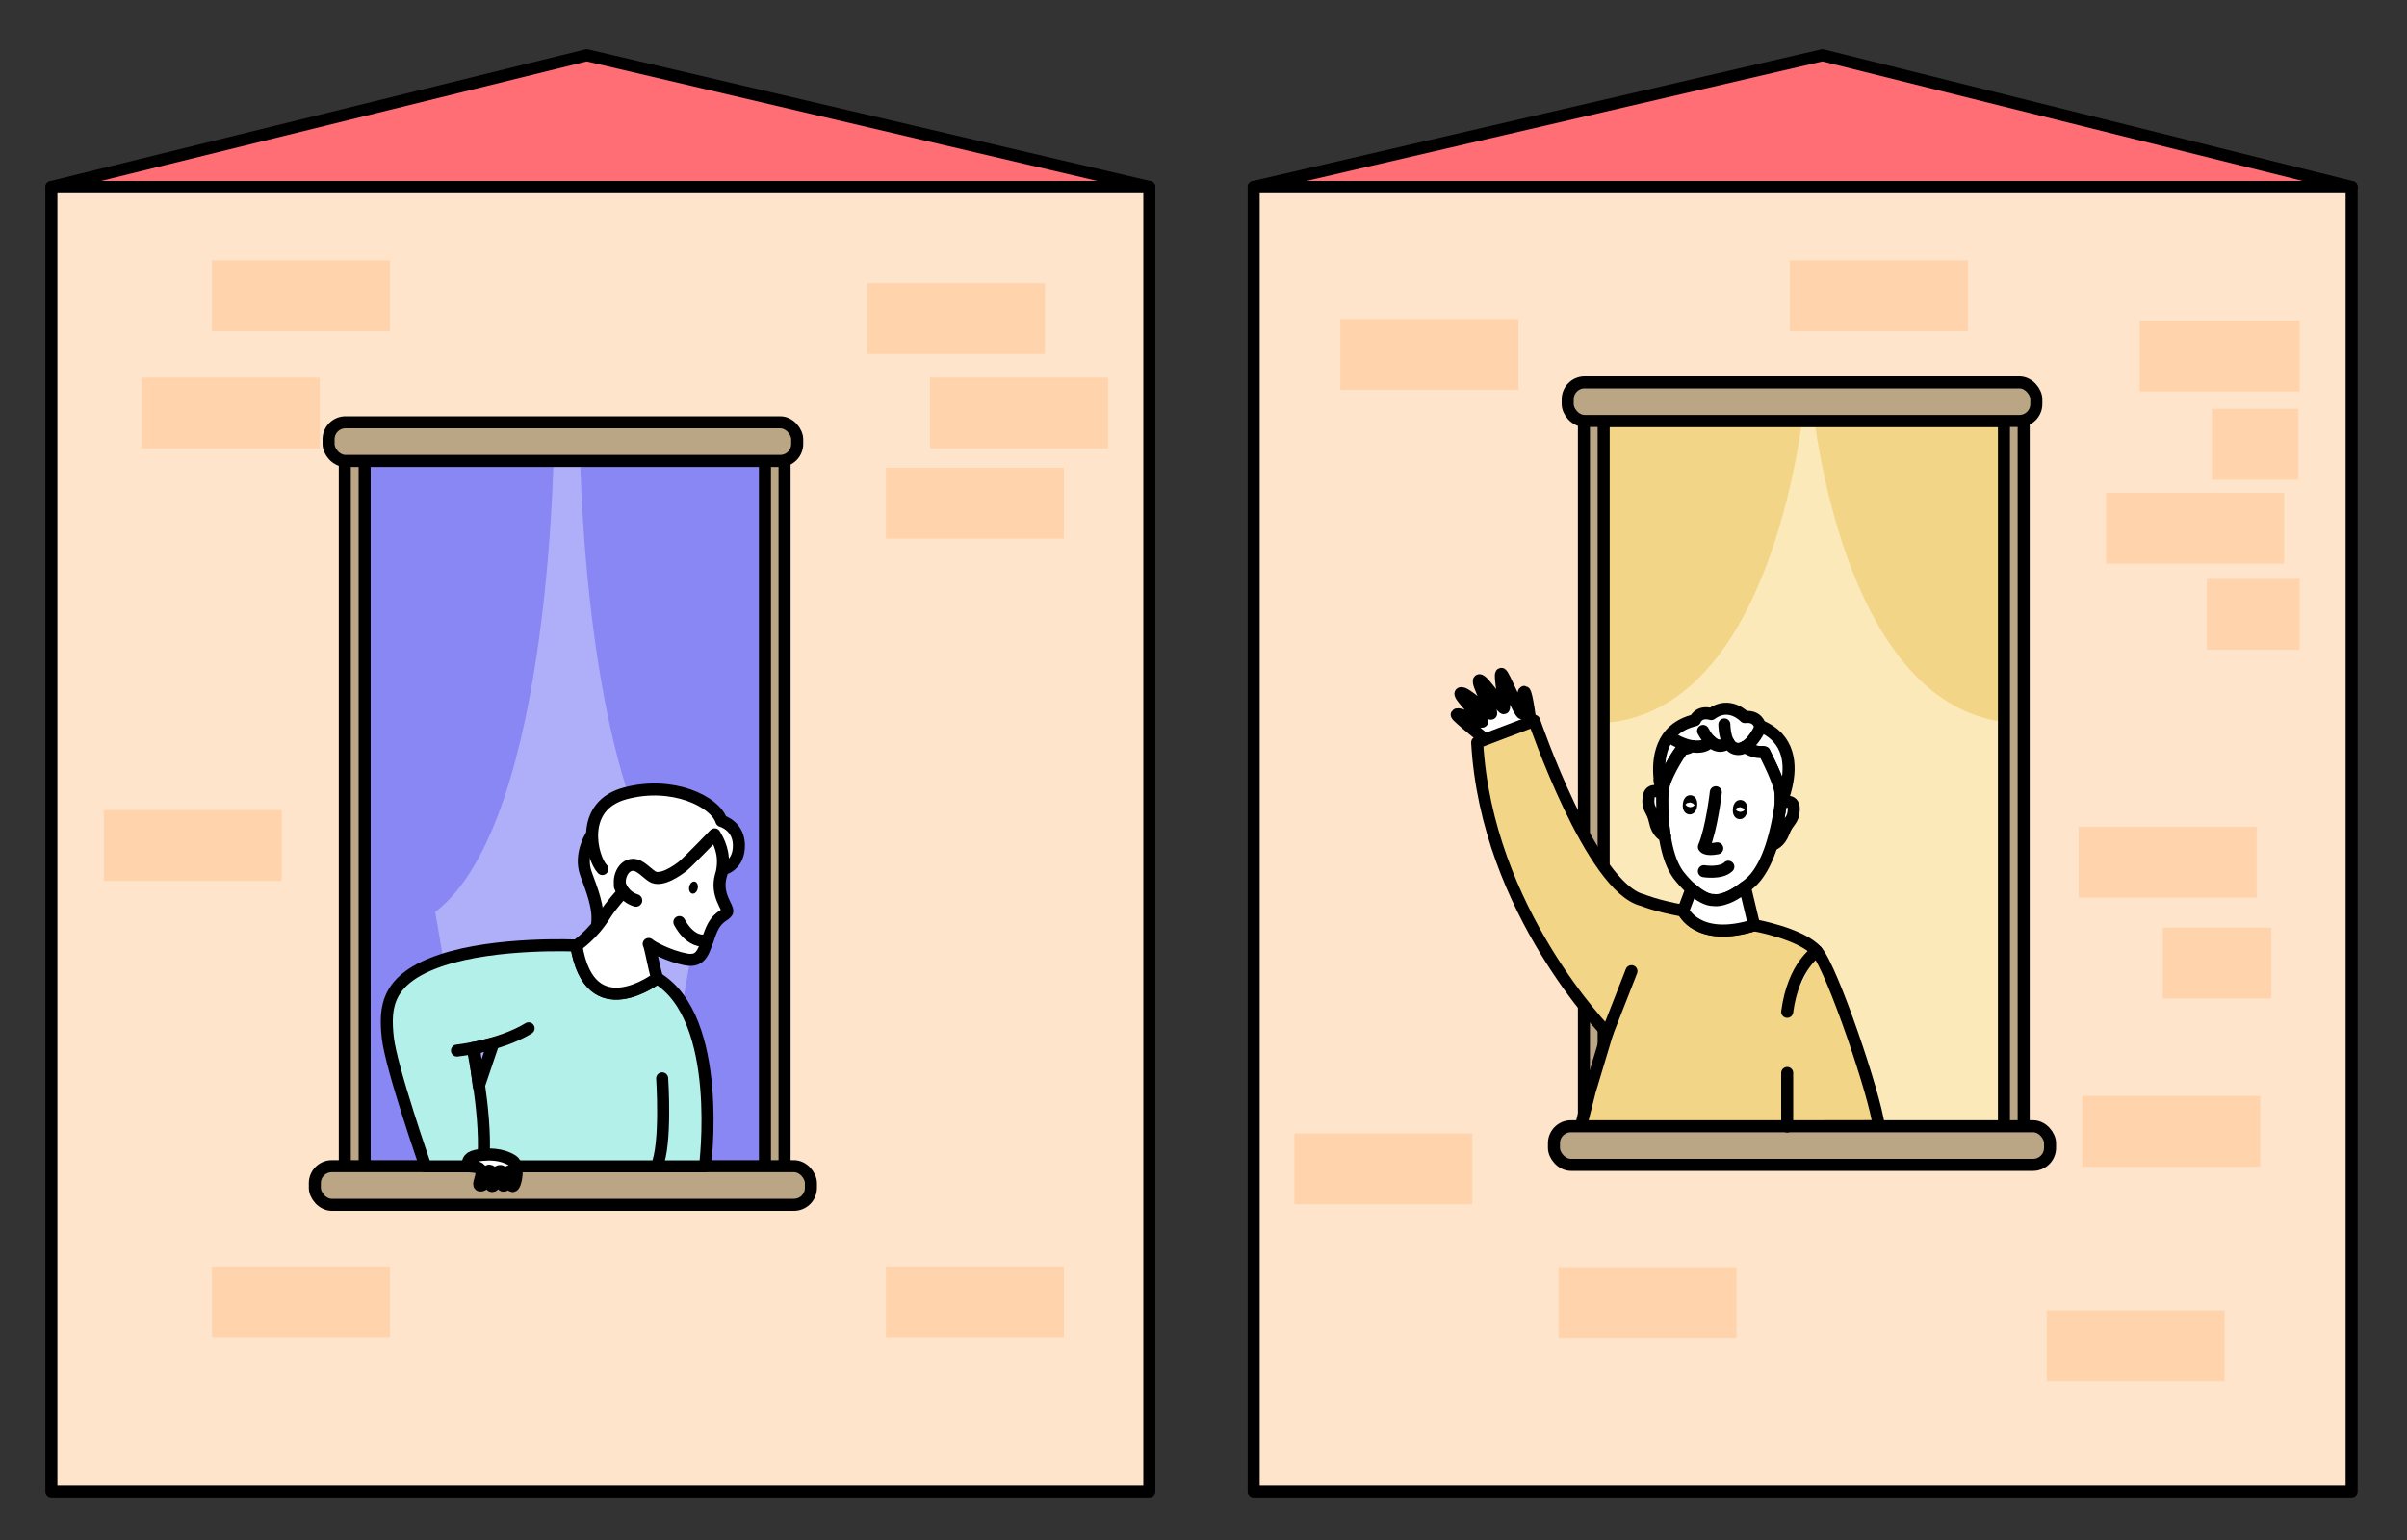 <svg xmlns="http://www.w3.org/2000/svg" id="Calque_1" data-name="Calque 1" viewBox="0 0 200 128"><rect x="0" y="0" width="200" height="128" fill="#333333" stroke="none"/><defs><style>.cls-2,.cls-4,.cls-6,.cls-7,.cls-8{stroke:#000;stroke-linecap:round;stroke-linejoin:round}.cls-2{fill:#baa584}.cls-4{fill:#ff6d75}.cls-11{fill:#f3d587}.cls-6{fill:#fee4cb}.cls-7{fill:#fff}.cls-8{fill:none}.cls-13{fill:#ffd4ad}.cls-15{fill:#8987f3}</style></defs><path d="M104.17 15.54h91.23v108.43h-91.23z" class="cls-6"/><path d="M132.16 32.37h35.35v62.97h-35.35z" style="fill:#fce9b9;stroke-linecap:round;stroke-linejoin:round;stroke:#000"/><path d="M149.94 33.29s-2.21 25.68-16.57 26.79l-.28-27.25 16.85.46Z" class="cls-11"/><path d="M4.27 15.54H95.5v108.43H4.27z" class="cls-6"/><path d="M29.2 35.41h35.35v62.97H29.2z" style="fill:#afaff9"/><path d="M46.04 35.83s0 32.42-9.88 39.97l3.87 22.34-10.56.18.61-39.89-.43-22.4 16.39-.2ZM48.16 35.83s0 32.42 9.88 39.97l-3.87 22.34 10.56.18-.61-39.89.43-22.4-16.39-.2Z" class="cls-15"/><path d="M65.2 99.92H28.65V36.66h36.54v63.26Zm-34.9-1.64h33.26V38.3H30.3v59.98Z" class="cls-2"/><rect width="41.22" height="3.21" x="26.16" y="96.93" class="cls-2" rx="1.41" ry="1.41"/><rect width="38.94" height="3.21" x="27.3" y="35.1" class="cls-2" rx="1.41" ry="1.41"/><path d="M54.59 81.29s-5.58 4.26-6.71-2.7c0 0-6.63-.31-11.21 1.22-4.57 1.54-4.72 3.87-4.45 6.42.28 2.54 3.13 10.71 3.13 10.71h23.23s1.59-12.27-3.99-15.65Zm-14.81 8.99-.39-3.16 1.59-.39-1.2 3.55Z" style="stroke-linecap:round;stroke-linejoin:round;stroke:#000;fill:#b2f0e9"/><path d="M37.97 87.32s3.54-.37 5.95-1.85M42.57 96.46c-.88-.56-1.99-.57-2.9-.42-.04 0-.09.02-.13.03-.72.16-.69.58-.63.78.02.06.07.1.13.1.11 0 .25.01.45.04 1.12.14 0 1.53.43 1.55.55.03.45-1.28.74-1.24.54.06-.15 1.2.21 1.28.39.09.11-1.32.74-1.25.33.03-.13 1.3.26 1.22.41-.08.1-1.22.48-1.19.56.05-.17 1.14.24 1.22.25.05.62-1.71 0-2.11ZM55.02 89.63s.37 5.52-.46 7.31" class="cls-7"/><path d="M39.27 87.11s1.11 5.23.92 8.87" class="cls-7"/><path d="M48.65 72.48c.39 1.08.95 2.8 1.08 4.16.16-.21.31-.44.46-.67.51-.84 1.57-1.98 1.57-1.98-.62-.62-.24-1.94.48-2.19s1.22.46 1.89.91c.73.49 2.12-.49 2.55-.84.44-.35 2.64-2.64 2.64-2.64.32.51.8 1.44.67 2.69.5-.14 1.29-.51 1.36-1.53.14-1.84-1.45-2.26-1.45-2.26-.51-1.61-4.06-3.33-7.97-2.29-1.99.53-2.68 1.91-2.76 3.26 0 0-1.09 1.82-.52 3.38Z" style="fill:#fff"/><path d="M60.05 72.25s1.23-.23 1.34-1.76c.13-1.84-1.45-2.26-1.45-2.26-.51-1.61-4.06-3.34-7.98-2.29-3.92 1.04-2.78 5.37-1.91 6.29" class="cls-8"/><path d="M49.12 69.46s-1 1.57-.44 3.13c.49 1.36 1.11 2.83.94 4.22" class="cls-8"/><path d="M60.41 75.78c-.12.37-.85.3-1.39 1.74-.56 1.45-.64 2.51-2.09 2.21-1.37-.28-2.76-1.01-3.03-1.27.09.13.26 1.03.45 1.86.08.35.17.7.25.98 0 0-5.58 4.26-6.71-2.7 0 0 1.33-.87 2.35-2.51.51-.85 1.57-1.98 1.57-1.98-.62-.62-.24-1.93.49-2.18.72-.25 1.22.46 1.88.91.73.49 2.12-.5 2.56-.85.43-.35 2.64-2.64 2.64-2.64.33.54.86 1.54.64 2.91-.02.17-.06.33-.12.51-.46 1.62.64 2.64.53 3.01Z" class="cls-7"/><path d="M51.53 73.65s.3.87 1.31 1.19" style="stroke-width:1.05px;fill:none;stroke-linecap:round;stroke-linejoin:round;stroke:#000"/><path d="M150.57 33.29s2.21 25.68 16.57 26.79l.28-27.25-16.85.46Z" class="cls-11"/><path d="M168.15 96.6h-36.54V33.34h36.54V96.6Zm-34.9-1.64h33.26V34.98h-33.26v59.98Z" class="cls-2"/><path d="M148.45 65.27v.02c-.17.78-.43 1.35-.48 1.46h0v.02c.01-.07.01-.12.01-.2-.02.05-.04.08-.04.08.01-.23.02-.46.01-.69-.15-1.17-1.22-3.1-1.35-3.43l-.15-.03c-.44.03-.95-.08-1.46-.43-.21.13-.43.2-.67.17-.33-.03-.56-.26-.72-.54 0 0-.01.01-.02.01-.1.09-.7.62-1.46-.11-.39.47-1.01.52-1.58.41-.35.26-.81.24-.81.24-.03.04-.07.08-.08.12-1.41 1.98-1.54 3.33-1.55 3.48-.09-.35-.15-.7-.2-1.01v-.09c-.17-1.57.02-4.2 2.94-4.89 0 0 .28-.81 1.35-.51 1.52-1.13 2.79.25 2.79.25 1.09-.13 1.25.72 1.25.72 2.59 1.05 2.57 3.4 2.22 4.95Z" class="cls-7"/><rect width="38.94" height="3.21" x="130.26" y="31.78" class="cls-2" rx="1.41" ry="1.41"/><path d="M127.21 60.35s-.34-2.82-.55-2.84c-.21-.02.08 1.75-.17 1.78-.25.03-1.58-3.36-1.75-3.28-.17.08.37 2.84.21 2.85-.15.02-1.76-2.45-2.04-2.32-.28.14 1.18 2.72.98 2.78-.2.06-2.23-1.95-2.53-1.69-.21.18 1.95 2.26 1.8 2.35-.15.09-2-.79-2.12-.58-.07.12 2.81 2.41 2.81 2.41s1.92-.03 2.01-.02c.09.02 1.35-1.44 1.35-1.44Z" class="cls-7"/><path d="m132.11 90.65 1.44-4.8s-10.03-10.15-10.81-24.14l4.74-1.8s4.74 13.9 9.02 14.91c0 0 1.06.46 3.36.88 0 0 1.15 2.67 5.9 1.2 0 0 3.91.69 5.2 2.17 1.29 1.47 4.87 12.06 5.15 14.54l-24.76.04.76-3.01Z" style="fill:#f3d587;stroke-linecap:round;stroke-linejoin:round;stroke:#000"/><rect width="41.22" height="3.21" x="129.12" y="93.61" class="cls-2" rx="1.41" ry="1.41"/><path d="m133.55 85.85 2.01-5.13M150.96 79.07s-1.95 1.19-2.46 5.03M148.5 93.63v-4.45" class="cls-7"/><path d="M143.28 60.21s0 .89.32 1.49h0M145 62.07c.7-.41 1.18-1.43 1.18-1.43" class="cls-8"/><path d="M149.05 67.26c-.04 1.01-.46.9-.83 1.88-.34.91-.91 1.06-.99 1.08.46-1.45.67-2.88.74-3.45.11-.05 1.1-.47 1.08.49Z" class="cls-7"/><path d="M147.23 70.22h-.01M139.1 61.47s.69.41 1.45.55" class="cls-8"/><path d="M147.96 66.77h0c-.07.56-.28 2-.74 3.45-.38 1.2-.96 2.42-1.76 3.13-.17.14-.32.28-.47.39-1.59 1.25-2.51 1.12-2.64 1.08-.12.01-.78-.01-1.8-.93-.3-.26-.62-.59-.97-1.02-.69-.83-1.06-2.12-1.25-3.37-.23-1.5-.22-2.96-.2-3.51h0v-.02h0a7.84 7.84 0 0 1-.22-1.12c.05.31.12.65.2 1.01 0-.14.14-1.49 1.55-3.48.01-.04.05-.08.08-.12 0 0 .46.02.81-.24.57.11 1.19.06 1.58-.41.75.73 1.35.2 1.46.11 0 0 .01 0 .02-.01.16.28.38.51.72.54.24.03.46-.04.67-.17.51.35 1.01.46 1.46.43l.15.03c.13.33 1.2 2.27 1.35 3.43 0 .22 0 .46-.01.69 0 0 .01-.03.04-.08 0 .07 0 .13-.01.2Z" class="cls-7"/><path d="M147.95 65.97c.03.22.04.42.03.61M139.63 62.54s-1.5 2.18-1.5 3.44M148 66.53h0s0 .1-.02.22h0v.02M138.12 65.98v-.02M138.13 65.74v.22" class="cls-8"/><path d="M138.33 69.49c-.08-.03-.63-.26-.82-1.22-.21-1.02-.64-.98-.53-1.98.12-.95 1.04-.38 1.14-.31-.02.56-.03 2.01.2 3.51Z" class="cls-7"/><path d="M138.34 69.49h0M141.51 60.75c.19.35.38.62.56.8.02.03.04.05.06.06M143.59 61.71h.02" class="cls-8"/><path d="M142.57 65.85s-.34 3.02-.99 4.54c0 0 .13.31 1.11.12" class="cls-7"/><ellipse cx="144.6" cy="67.3" class="cls-7" rx=".3" ry=".1" transform="rotate(-85.58 144.585 67.302)"/><ellipse cx="140.44" cy="66.9" class="cls-7" rx=".3" ry=".1" transform="rotate(-85.58 140.429 66.905)"/><path d="M145.76 76.9c-4.74 1.47-5.9-1.2-5.9-1.2l.69-1.83c1.03.92 1.68.95 1.8.93.14.04 1.06.17 2.64-1.08l.76 3.17Z" class="cls-7"/><path d="M141.58 72.41s1.42.23 2.03-.37" class="cls-8"/><path d="M8.62 67.33h14.79v5.89H8.62zM17.61 105.27H32.4v5.89H17.61zM177.79 26.65h13.29v5.89h-13.29zM183.79 33.98h7.18v5.89h-7.18zM175 40.96h14.79v5.89H175zM183.37 48.11h7.71V54h-7.71zM172.72 68.72h14.79v5.89h-14.79zM179.7 77.1h9.03v5.89h-9.03zM148.72 21.63h14.79v5.89h-14.79zM129.5 105.32h14.79v5.89H129.5zM73.61 38.88H88.4v5.89H73.61zM77.28 31.38h14.79v5.89H77.28zM72.04 23.53h14.79v5.89H72.04zM170.06 108.93h14.79v5.89h-14.79zM111.37 26.51h14.79v5.89h-14.79zM173.02 91.09h14.79v5.89h-14.79zM107.55 94.21h14.79v5.89h-14.79zM11.78 31.38h14.79v5.89H11.78zM17.61 21.63H32.4v5.89H17.61zM73.61 105.27H88.4v5.89H73.61z" class="cls-13"/><path d="M4.27 15.54 48.75 4.59 95.5 15.54H4.27zM104.17 15.54l47.26-10.95 43.97 10.95h-91.23z" class="cls-4"/><path d="M56.45 76.64s.9 1.87 2.35 1.49" class="cls-8"/><ellipse cx="57.63" cy="73.77" rx=".51" ry=".36" transform="rotate(-78.18 57.627 73.777)"/><path d="M-526.05-4783.19H1718.4v5948.74H-526.05z" style="stroke:#fff;stroke-width:8px;fill:none;stroke-linecap:round;stroke-linejoin:round"/></svg>